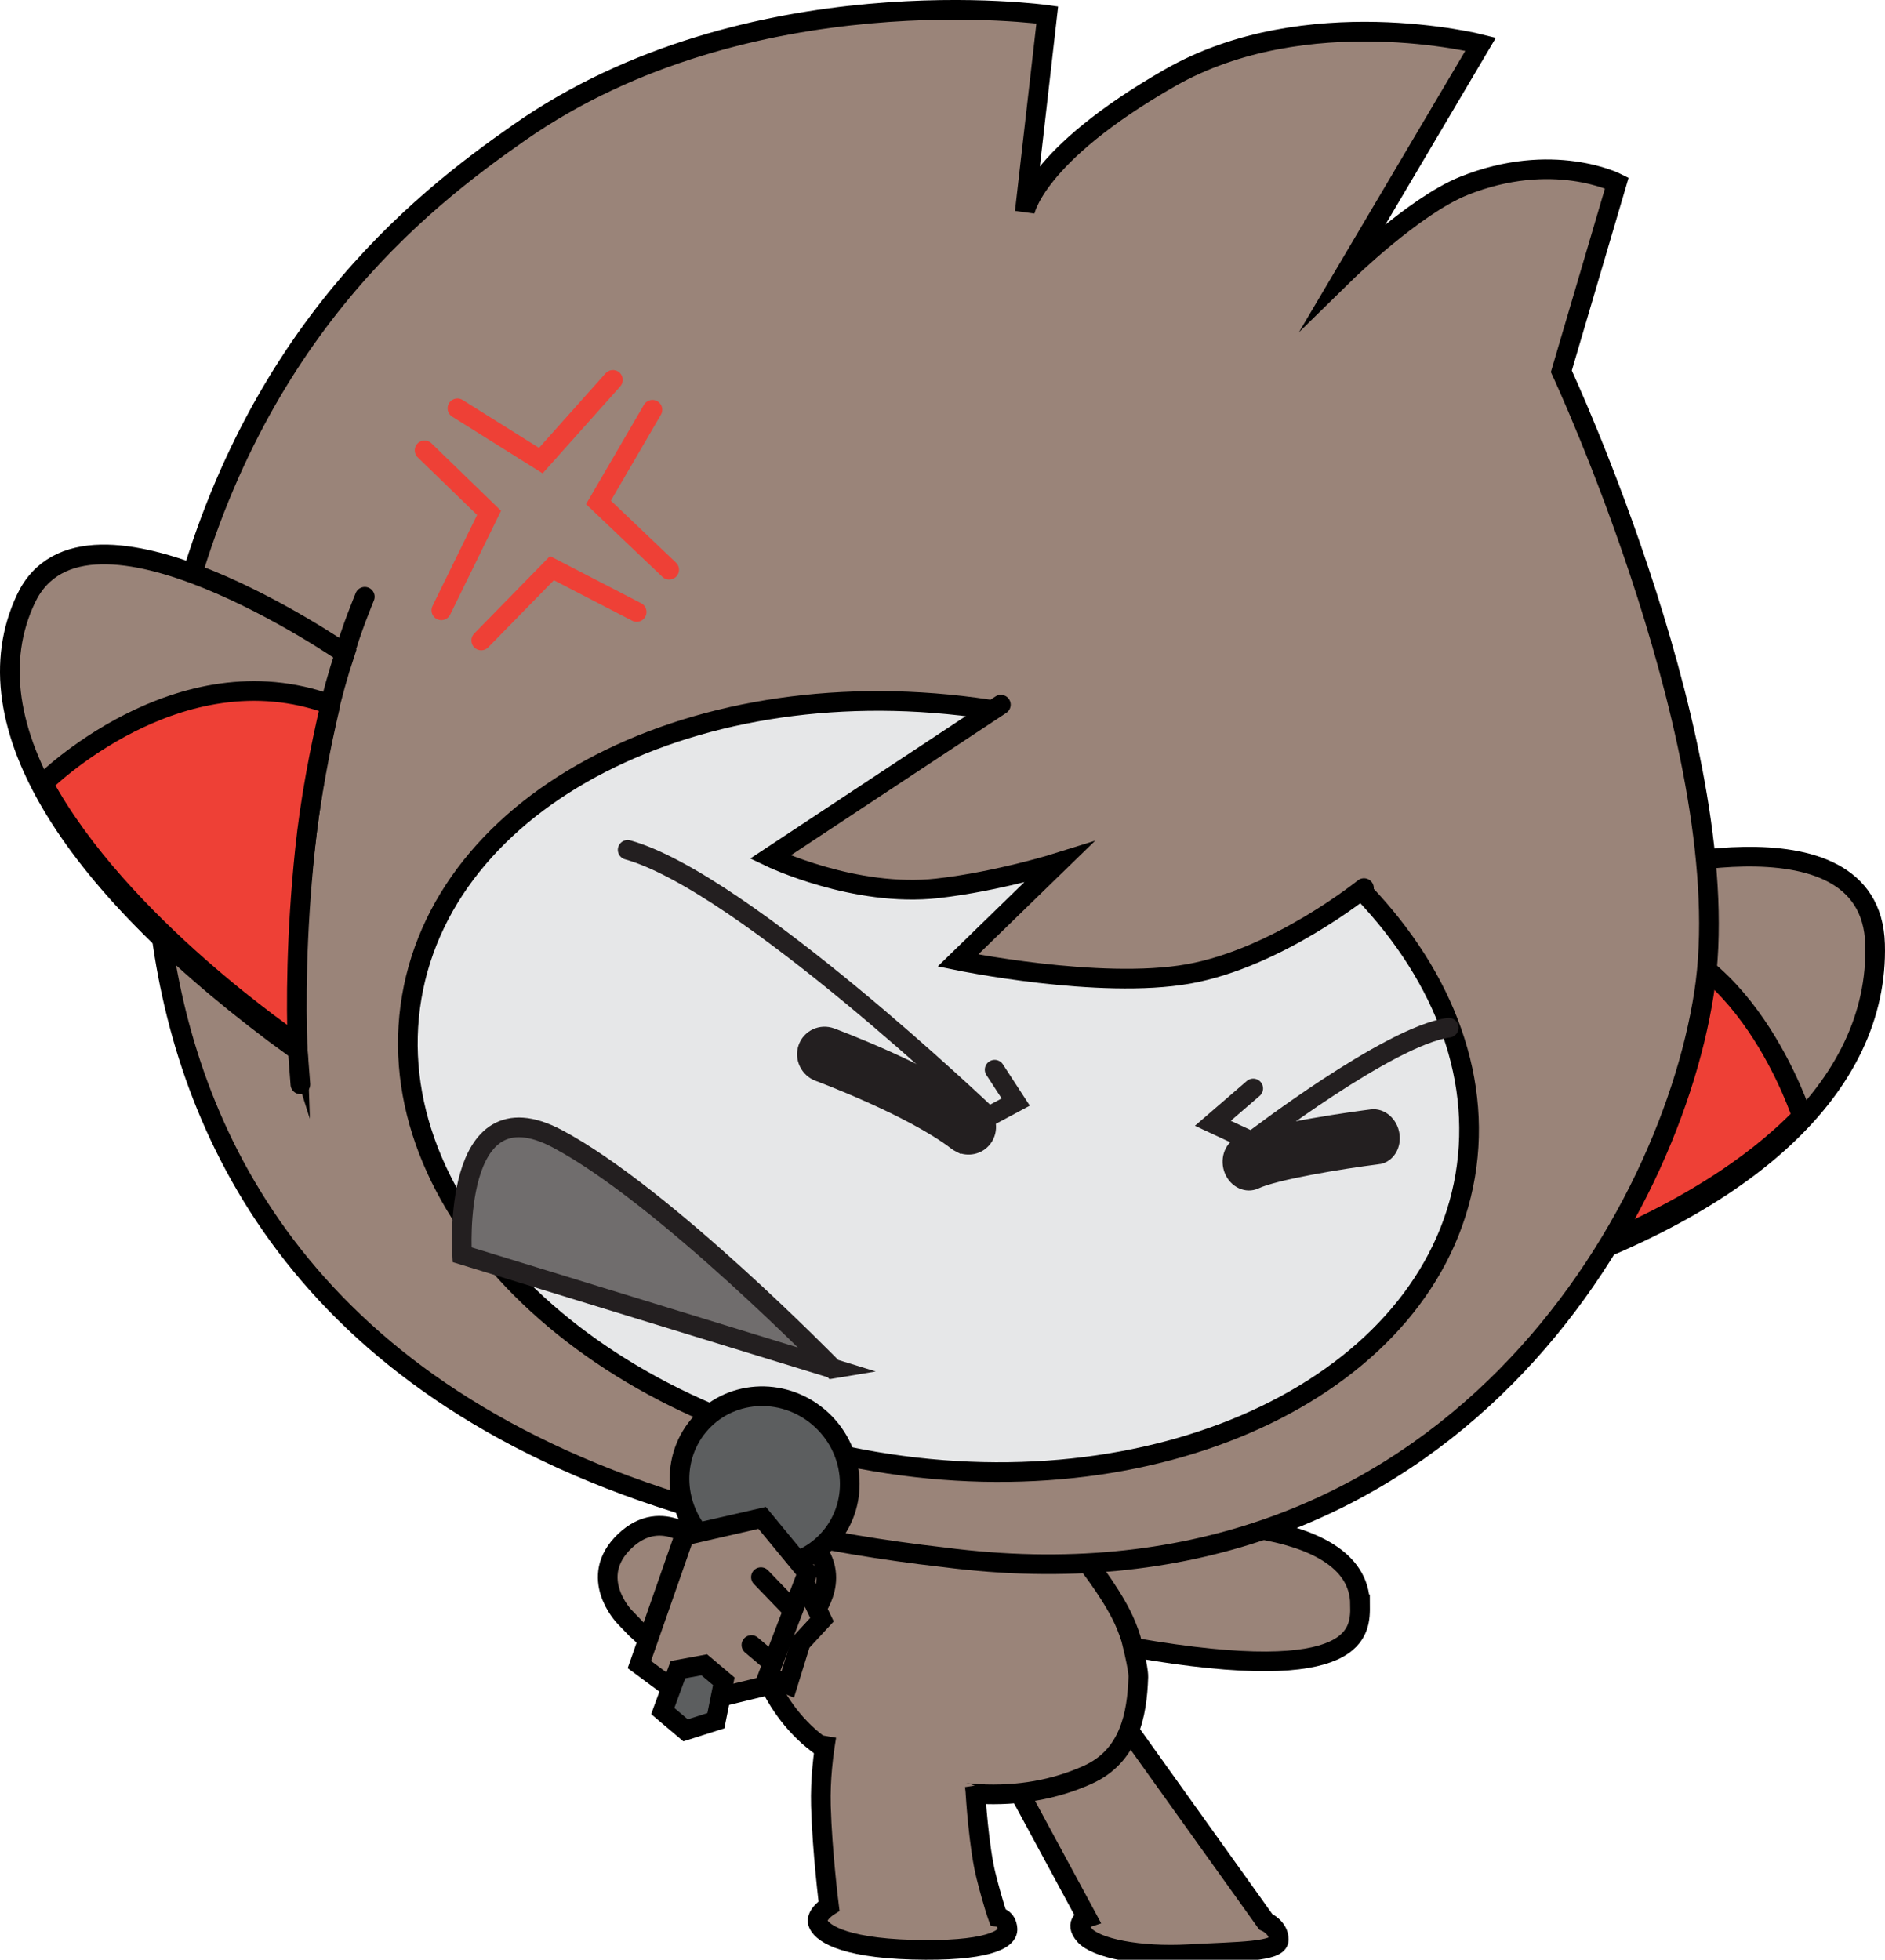<svg version="1.1" xmlns="http://www.w3.org/2000/svg" xmlns:xlink="http://www.w3.org/1999/xlink" width="115.044" height="119.584" viewBox="0,0,115.044,119.584"><g transform="translate(-169.211,-118.363)"><g stroke-miterlimit="10"><path d="M252.217,216.268c0.011,1.577 0.215,5.068 -13.791,2.638c-0.453,-0.266 -4.635,-1.765 -4.424,-4.056c0.211,-2.291 4.139,-3.455 5.1,-3.277c0.945,-0.378 13.075,-0.932 13.114,4.695z" fill="#9a8479" stroke="#000000" stroke-width="1.2" stroke-linecap="butt"/><path d="M246.458,235.625c0,0 0.807,0.349 0.798,1.099c-0.006,0.753 -2.461,0.717 -5.488,0.883c-3.028,0.167 -5.665,-0.362 -6.361,-1.158c-0.692,-0.787 0.145,-1.067 0.145,-1.067l-4.393,-8.129l7.198,-2.954z" fill="#9a8479" stroke="#000000" stroke-width="1.2" stroke-linecap="butt"/><path d="M222.178,208.392v0v0v0v0v0v0c7.925,-0.624 12.368,4.053 12.366,4.052c1.008,1.208 2.318,2.912 3.107,4.469c0.218,0.43 0.415,0.914 0.579,1.432c0,0 0.471,1.802 0.454,2.352c-0.074,2.305 -0.549,4.828 -3.095,5.968c-3.995,1.798 -8.863,1.578 -14.536,-0.785c-1.914,-0.795 -3.302,-2.15 -4.285,-3.693c-0.704,-1.11 -1.285,-2.558 -1.285,-2.558c-0.93,-2.408 -1.184,-4.758 -1.253,-5.781c0,0 0.025,-4.833 7.949,-5.457z" fill="#9a8479" stroke="#000000" stroke-width="1.2" stroke-linecap="butt"/><path d="M228.696,227.32c0.051,0.331 0.054,0.537 0.054,0.537c0,0 0.199,3.235 0.645,4.991c0.445,1.756 0.715,2.482 0.715,2.482c0,0 0.539,0.059 0.59,0.728c0.056,0.67 -1.32,1.396 -5.801,1.276c-4.484,-0.125 -5.616,-1.125 -5.769,-1.637c-0.155,-0.512 0.676,-1.03 0.676,-1.03c0,0 -0.414,-3.271 -0.495,-6.115c-0.045,-1.613 0.154,-3.189 0.336,-4.252" fill="#9a8479" stroke="#000000" stroke-width="1.2" stroke-linecap="butt"/><g stroke="#000000" stroke-width="1.2"><path d="M267.837,171.857c0,0 15.56,-4.618 15.812,4.117c0.253,8.735 -7.908,15.956 -21.333,20.336c0,0 4.768,-13.351 5.52,-24.452zM267.837,171.857c0.177,-1.267 0.206,-3.801 0.206,-3.801M261.334,198.302l0.867,-2.125" fill="#9a8479" stroke-linecap="round"/><path d="M262.201,196.176c0.909,-2.463 2.289,-6.561 3.581,-11.832c0.755,-3.066 1.308,-6.31 1.707,-9.139l0,0.004c8.133,0.201 11.697,11.271 11.697,11.271l0.003,0.001c-6.308,6.547 -16.856,9.499 -16.856,9.499l-0.132,0.196v0v0v0v0z" fill="#ee4036" stroke-linecap="butt"/></g><path d="M179.934,157.18c4.244,-18.166 14.836,-26.453 20.99,-30.746c13.969,-9.752 32.203,-7.159 32.203,-7.159l-1.374,12.026c0,0 0.546,-3.433 8.862,-8.189c8.315,-4.756 18.963,-2.054 18.963,-2.054l-8.257,13.964c0,0 4.165,-4.08 7.22,-5.312c5.416,-2.178 9.347,-0.183 9.347,-0.183l-3.387,11.493c0,0 10.955,23.494 8.705,37.969c-2.25,14.476 -16.452,38.286 -46.377,34.402c-60.543,-6.855 -46.895,-56.212 -46.895,-56.212z" fill="#9a8479" stroke="#000000" stroke-width="1.2" stroke-linecap="butt"/><g stroke="#000000" stroke-width="1.2"><path d="M187.189,182.33c-13.52,-9.812 -20.003,-19.816 -16.39,-27.439c3.614,-7.625 19.46,3.344 19.46,3.344c-3.378,10.163 -3.07,24.095 -3.07,24.095zM191.475,154.778c0,0 -0.934,2.255 -1.215,3.457M187.371,182.263l0.172,2.266" fill="#9a8479" stroke-linecap="round"/><path d="M187.297,182.031c0,0 -10.81,-7.277 -15.454,-15.863l0.003,-0c0,0 8.25,-8.228 17.529,-4.811l0.001,-0.003c-0.626,2.681 -1.236,5.798 -1.55,8.847c-0.546,5.239 -0.546,9.478 -0.456,12.061z" fill="#ee4036" stroke-linecap="butt"/></g><g fill="none" stroke="#ee4036" stroke-width="1.2" stroke-linecap="round"><path d="M206.617,141.542l-4.399,4.928l-5.09,-3.192"/><path d="M195.124,145.842l3.936,3.817l-2.914,5.945"/><path d="M210.052,153.128l-4.317,-4.108l3.295,-5.655"/><path d="M198.58,157.444l4.316,-4.412l5.173,2.675"/></g><path d="M258.635,190.105c-2.139,12.639 -18.267,20.448 -36.022,17.443c-17.755,-3.005 -30.415,-15.687 -28.276,-28.326c2.139,-12.639 18.267,-20.448 36.022,-17.443c17.755,3.005 30.415,15.687 28.276,28.326z" fill="#e6e7e8" stroke="#000000" stroke-width="1.2" stroke-linecap="butt"/><path d="M220.049,201.876l-22.637,-6.95c0,0 -0.703,-10.527 5.812,-7.076c6.515,3.451 16.824,14.026 16.824,14.026z" fill="#706d6d" stroke="#231f20" stroke-width="1.2" stroke-linecap="round"/><path d="M255.317,169.778c0,0 -3.301,3.927 -7.083,5.599c-1.693,0.749 -6.246,2.311 -8.489,2.483c-5.81,0.445 -11.81,-0.843 -11.81,-0.843l5.892,-6.026c0,0 -4.541,1.23 -8.26,1.649c-5.049,0.569 -8.69,-2.081 -8.69,-2.081l15.188,-10.222" fill="#9a8479" stroke="#000000" stroke-width="0" stroke-linecap="butt"/><path d="M252.456,172.554c0,0 -5.282,4.27 -10.709,5.238c-5.427,0.968 -14.072,-0.819 -14.072,-0.819l6.15,-5.982c0,0 -3.679,1.159 -7.398,1.578c-5.049,0.569 -10.208,-1.904 -10.208,-1.904l14.076,-9.302" fill="none" stroke="#000000" stroke-width="1.2" stroke-linecap="round"/><path d="M253.329,189.157c-2.248,0.283 -6.24,0.94 -7.422,1.498c-0.628,0.287 -1.397,-0.048 -1.705,-0.781c-0.303,-0.729 -0.036,-1.568 0.598,-1.872c1.877,-0.894 7.473,-1.614 8.104,-1.694c0.695,-0.086 1.354,0.483 1.471,1.27c0.105,0.712 -0.264,1.356 -0.848,1.54c-0.063,0.02 -0.129,0.034 -0.198,0.04z" fill="#231f20" stroke="#231f20" stroke-width="0.5" stroke-linecap="butt"/><path d="M227.67,188.412c-0.082,-0.041 -0.16,-0.091 -0.238,-0.149c-2.726,-2.092 -8.305,-4.161 -8.359,-4.182c-0.741,-0.275 -1.15,-1.111 -0.885,-1.866c0.266,-0.753 1.093,-1.14 1.848,-0.862c0.246,0.095 6.05,2.245 9.135,4.61c0.64,0.49 0.771,1.405 0.288,2.043c-0.421,0.555 -1.178,0.712 -1.789,0.405z" fill="#231f20" stroke="#231f20" stroke-width="0.5" stroke-linecap="butt"/><path d="M229.916,183.636l1.286,1.975l-1.663,0.89c0,0 -14.988,-14.319 -22.021,-16.28" fill="none" stroke="#231f20" stroke-width="1.2" stroke-linecap="round"/><path d="M257.628,181.073c-3.644,0.497 -12.016,6.941 -12.016,6.941l-2.379,-1.107l2.464,-2.126" fill="none" stroke="#231f20" stroke-width="1.2" stroke-linecap="round"/><g stroke="#000000" stroke-width="1.2"><path d="M207.339,212.406c2.316,-2.21 4.598,0.173 4.598,0.173l0.74,0.772c0.343,1.468 -0.082,0.807 1.152,-0.833c0,0 2.078,-2.436 4.579,-0.285c2.501,2.151 0.423,4.587 0.423,4.587c-2.047,2.25 -3.306,4.573 -7.32,3.823c-1.461,-0.273 -2.311,-1.915 -3.466,-2.872l-0.74,-0.772c0,0 -2.282,-2.383 0.034,-4.593z" fill="#9a8479" stroke-linecap="butt"/><g><path d="M211.851,205.352c1.814,-2.167 5.087,-2.4 7.311,-0.521c2.224,1.879 2.556,5.16 0.742,7.327c-1.814,2.167 -5.087,2.4 -7.311,0.521c-2.224,-1.879 -2.556,-5.16 -0.742,-7.327z" fill="#5c5e5f" stroke-linecap="butt"/><path d="M218.216,214.784l1.161,2.412l-1.299,1.405l-0.79,2.551l-2.187,-0.895" fill="#9a8479" stroke-linecap="round"/><path d="M215.726,210.984l2.767,3.357l-2.659,6.924l-4.373,1.06l-3.229,-2.389l2.75,-7.865z" fill="#9a8479" stroke-linecap="round"/><path d="M217.379,216.392l-1.727,-1.79" fill="none" stroke-linecap="round"/><path d="M216.165,219.667l-1.094,-0.924" fill="none" stroke-linecap="round"/><path d="M210.587,220.247l1.606,-0.297l1.193,1.008l-0.484,2.403l-1.85,0.587l-1.392,-1.176z" fill="#5c5e5f" stroke-linecap="round"/></g></g></g></g></svg>